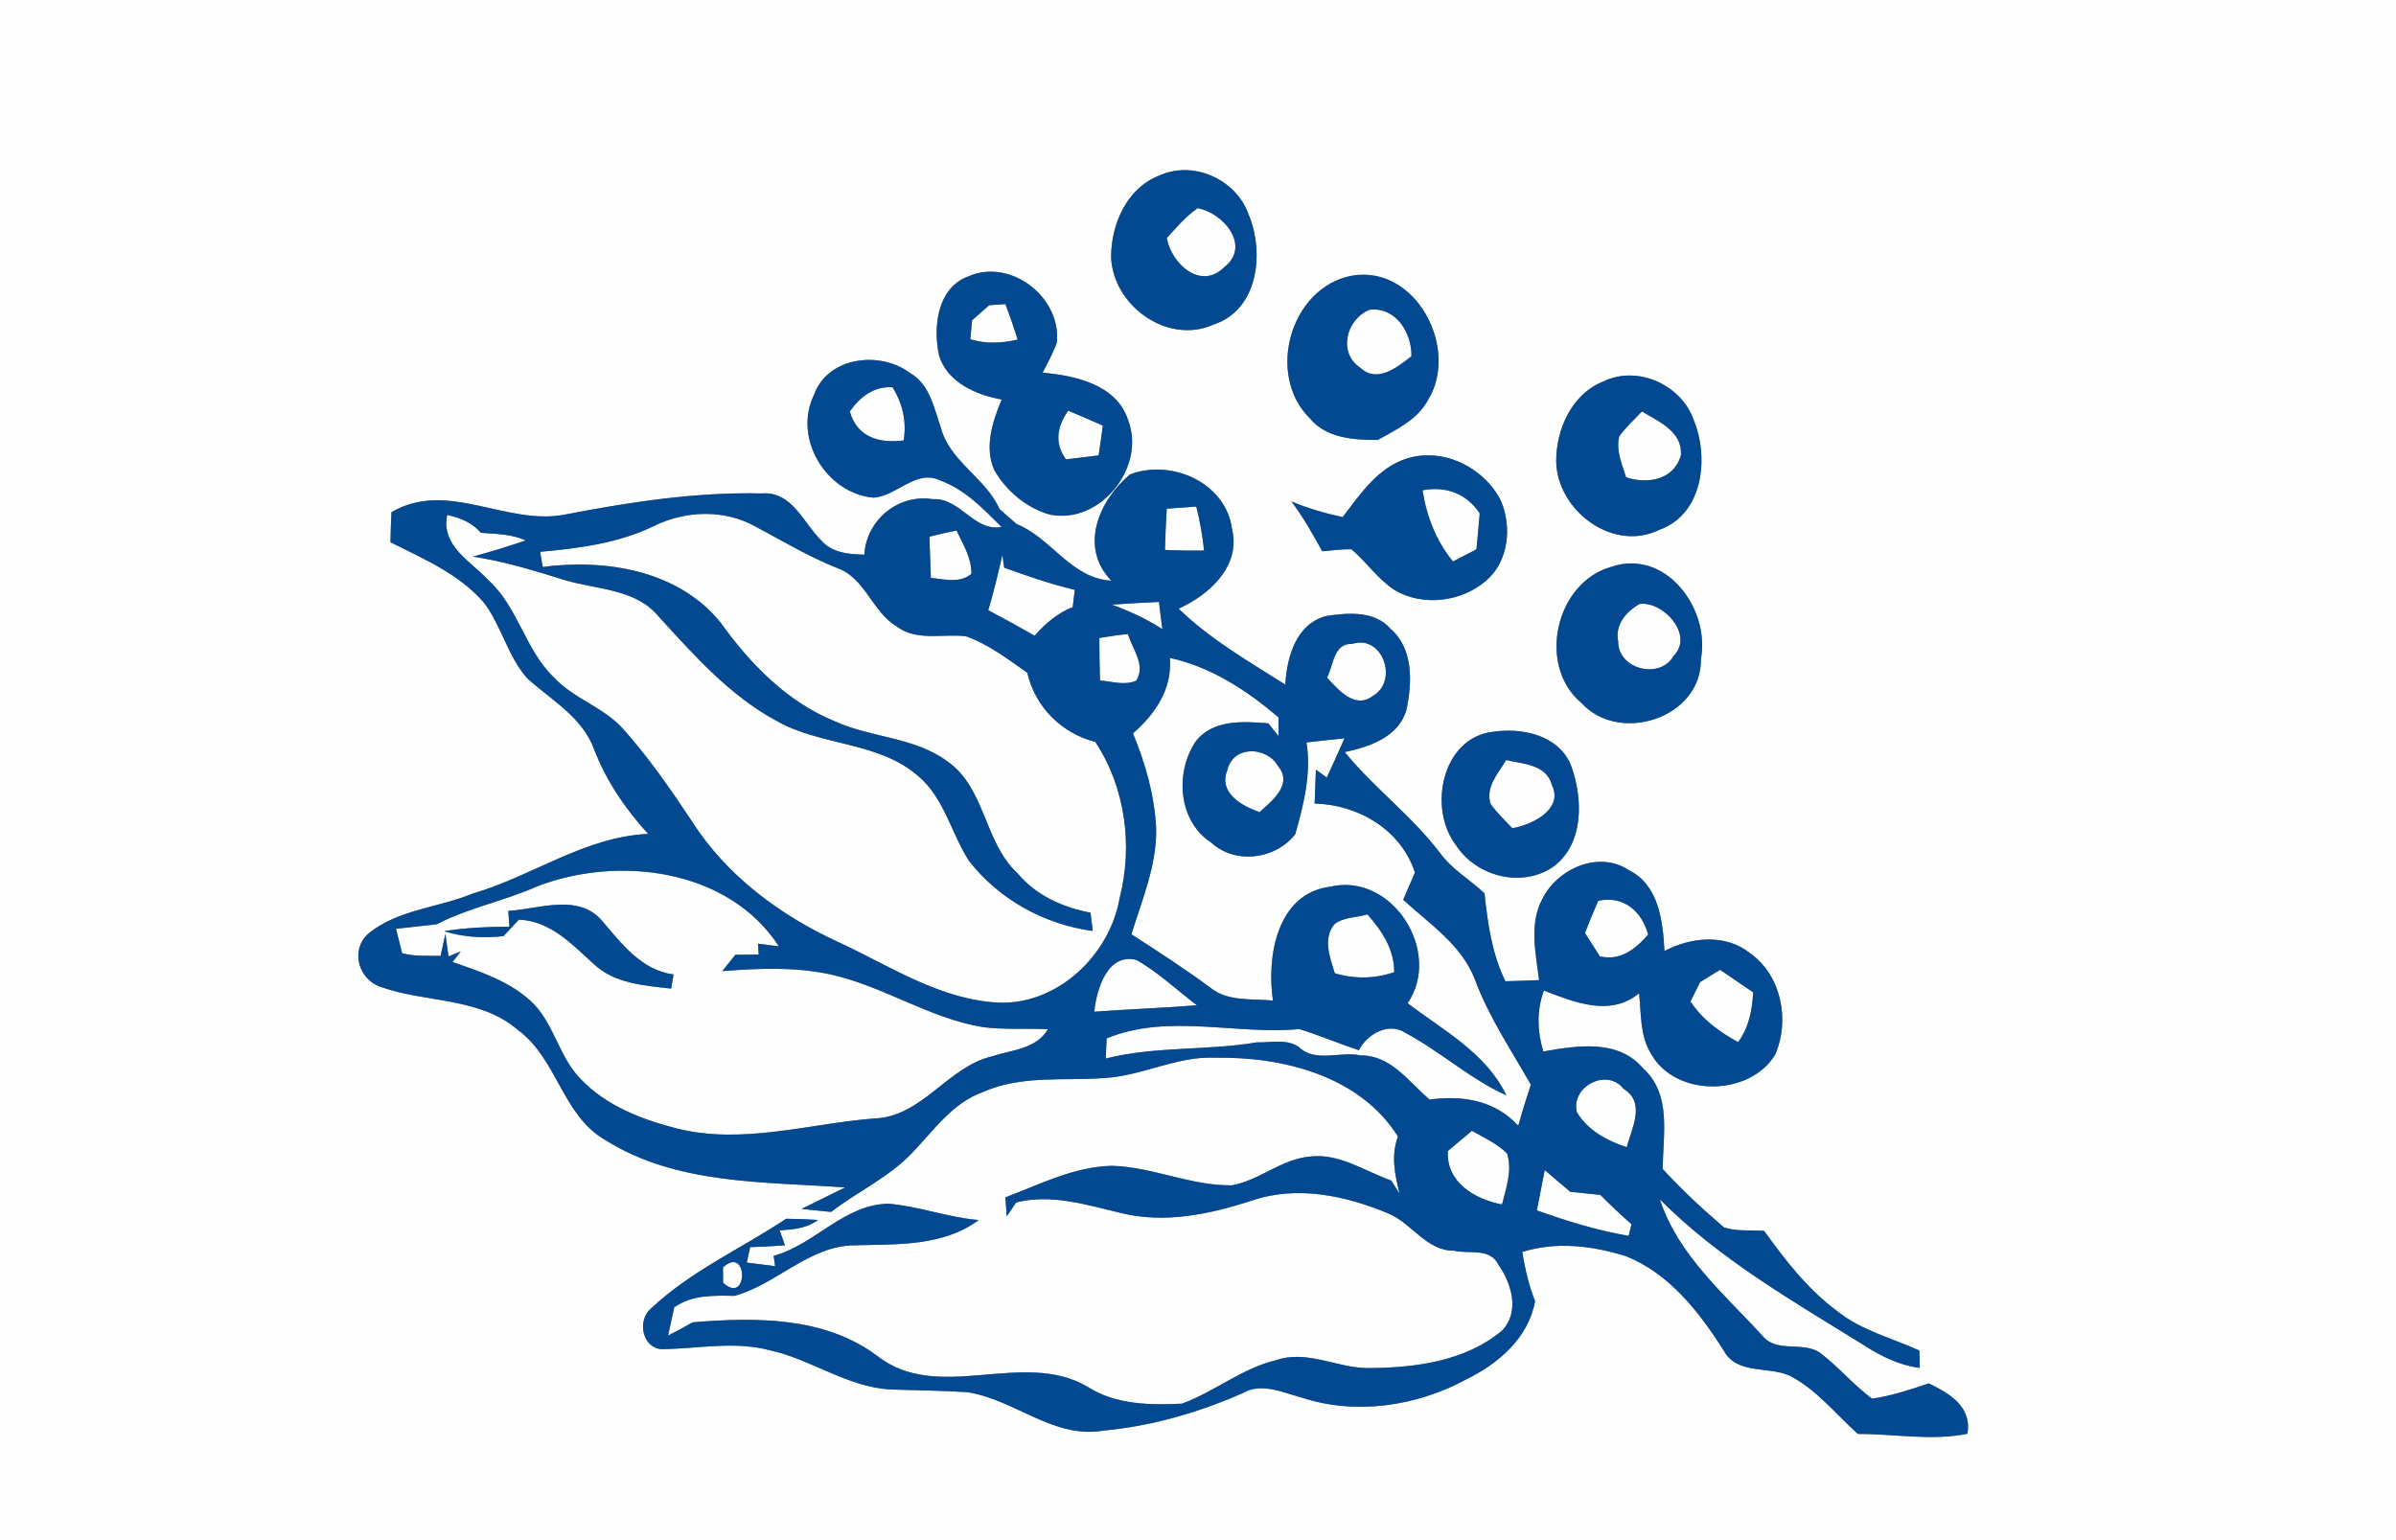 <?xml version="1.0" encoding="UTF-8" standalone="no"?>
<!DOCTYPE svg  PUBLIC '-//W3C//DTD SVG 1.1//EN'  'http://www.w3.org/Graphics/SVG/1.1/DTD/svg11.dtd'>
<svg width="280pt" xmlns="http://www.w3.org/2000/svg" viewBox="0 0 280 180" version="1.1" height="180pt">
 <rect x="0" y="0" width="280" height="180" fill="#808080" stroke="none"/>
 <g id="#fefefeff" fill="#fefefe">
  <path d="m0 0h280v180h-280v-180m135.39 20.56c-3.73 1.46-5.57 5.72-5.54 9.52 0.22 5.65 6.62 10.28 12 7.84 5.22-1.72 5.93-8.42 4.06-12.86-1.45-4.11-6.52-6.4-10.52-4.5m-22.2 11.73c-3.68 1.33-4.17 5.96-3.45 9.26 0.96 3.14 4.34 4.61 7.32 5.14-1.06 2.56-2.05 5.52-0.88 8.22 1.4 2.46 3.77 4.46 6.51 5.23 5.89 1.2 11.28-5.56 9.13-11.08-1.35-4.11-6.17-5.17-9.98-5.5 0.59-1.15 1.22-2.29 1.66-3.51 0.56-5.27-5.35-9.91-10.31-7.76m39.88 16.6c1.94 2.35 5.13 2.52 7.94 2.53 2.16-1.22 4.59-2.34 5.84-4.62 3.77-6.03-1.38-15.92-8.92-14.57-7.17 1.41-10 11.6-4.86 16.66m-57.95-2.73c-2.47 5.1 1.46 11.49 6.93 12 2.76-0.15 5.01-3.4 7.84-2 2.88 1.04 5.04 3.32 7.16 5.43-3.24 0.59-4.83-3.44-8.04-3.25-4.03-0.65-7.77 2.43-8 6.48-1.81-0.03-3.82-0.21-5.08-1.7-2.09-2.07-3.38-5.74-6.93-5.45-7.69-0.18-15.35 1-22.88 2.45-6.88 1.41-13.8-4.11-20.37-0.26-0.06 1.17-0.1 2.34-0.12 3.51 3.87 1.94 8.04 3.72 10.93 7.07 2.07 2.73 2.77 6.29 5.08 8.86 2.81 2.53 6.43 4.53 7.79 8.28 1.42 3.69 3.66 6.98 6.32 9.88-7.46 0.34-13.57 4.97-20.56 6.99-3.99 1.66-8.7 1.84-12.14 4.66-2.14 1.9-1.19 5.34 1.43 6.23 5.28 1.88 11.6 1.17 16.08 5.06 4.56 3.36 5.16 9.97 10.18 12.84 8.36 5.25 18.55 4.85 28.02 5.54-1.27 0.63-3.82 1.89-5.09 2.51 0.86 0.09 2.59 0.26 3.45 0.35 3.12-2.4 6.8-4.06 9.53-6.96 2.49-2.6 4.67-5.79 8.22-7.05 4.47-2.01 9.45-1.28 14.19-1.64 4.45-0.25 8.52-2.61 13.03-2.37 7.86-0.13 16.84 2.13 21.28 9.21-0.85 2.24-0.35 4.44 0.18 6.67l-0.97-1.53c-3.1-1.09-6.06-3.21-9.49-2.8-3.32 0.28-5.9 2.78-9.12 3.36-4.79 0.08-9.25-2.14-14.01-2.28-4.41 0.09-8.42 2.16-12.47 3.69 0.04 0.55 0.12 1.66 0.16 2.22 0.28-0.41 0.83-1.22 1.1-1.63 4.13-1.03 8.19 0.28 12.18 1.22 5.13 1.3 10.43 0.16 15.36-1.43 5.25-1.81 10.95-0.59 15.93 1.49 2.76 1.12 4.45 4.39 7.69 4.36 1.75 0.42 4.21-0.37 5.18 1.61 1.56 2.2 2.56 5.55 0.43 7.74-4.25 3.57-10.13 4.34-15.5 4.37-3.67 0.07-7.22-2.19-10.89-0.92-4 0.94-7.2 3.7-11.01 5.08-3.73 0.19-7.76 0.12-11.01-1.96-7.57-4.49-17.43 2.01-24.61-3.63-6.15-4.61-14.25-4.51-21.55-3.92-0.95 0.54-1.91 1.06-2.88 1.55l0.72-3.3c2.09-1.48 4.6-1.38 7.03-1.34 4.93-1.33 8.7-5.85 14.04-5.91 4.92-0.13 10.34 0.15 14.51-2.95-3.58-0.3-6.99-1.61-10.56-1.91-5.23 0.11-8.59 4.79-13.4 6.09 0.04 0.3 0.13 0.91 0.17 1.21-0.83-0.11-2.48-0.32-3.31-0.42l0.39-1.8c1.36-0.04 2.71-0.11 4.07-0.22-0.15-0.43-0.46-1.3-0.62-1.74 1.57-0.11 3.18-0.23 4.48-1.22-1.24-0.08-2.48-0.13-3.72-0.14-5.28 3.51-11.23 6.15-15.87 10.56-1.52 1.38-0.96 4.46 1.26 4.68 4.23-0.03 8.53-0.99 12.71 0.13 4.86 1.06 9.07 4.33 14.14 4.58 2.98 0.11 5.97 0.12 8.95 0.32 5.51 0.85 10.08 5.49 15.87 4.49 5.63-0.52 11.1-2.1 16.26-4.37 2.23-1.29 4.67-0.1 6.9 0.5 6.33 2.09 13.42 1.03 19.23-2.1 3.78-1.86 7.28-4.82 8.07-9.16-0.73-1.85-1.19-3.79-1.49-5.75 3.94-1.25 8.22-0.73 12.1 0.49 5.08 2.02 8.56 6.52 11.41 10.98 1.51 2.92 5.22 1.84 7.76 3 3.14 1.62 5.35 4.48 7.95 6.8 4.26-0.02 8.55 0.83 12.79-0.02 0.56-3.16-2.07-4.71-4.51-5.89-2.16 0.73-4.36 1.46-6.62 1.79-2.18-1.6-3.91-3.71-6.06-5.34-1.97-1.41-5.06 0.03-6.72-1.97-4.48-4.91-9.91-9.47-12.03-15.99 6.93 6.97 15.53 11.88 23.82 17.03 2 1.29 4.16 2.37 6.56 2.67-0.01-0.5-0.04-1.52-0.05-2.03-3.22-1.47-6.78-2.33-9.58-4.59-3.45-2.54-6.08-5.95-8.56-9.39-1.56-0.13-3.18 0.09-4.68-0.4-2.51-2.13-4.94-4.41-7.17-6.83 0.01-3.98 1.08-8.72-2.29-11.76-2.93-3.47-7.74-2.66-11.67-1.98-0.71-2.35-0.79-4.79 0.07-7.12 3.57 1.36 7.75 3.11 11.13 0.31 0.25 2.37 0.08 4.95 1.38 7.05 2.84 5.16 11.55 5.04 14.52 0.13 1.74-3.97 0.73-9.28-2.93-11.85-2.86-2.31-6.93-1.89-10.01-0.26-0.18-3.47-0.65-7.74-4.18-9.46-3.52-2.34-8.38-0.13-10.11 3.41-1.55 2.94-0.73 6.34-0.36 9.45-1.31 0.06-2.62 0.1-3.94 0.13-1.58-3.22-2.06-6.75-2.44-10.27-1.69-1.6-3.77-2.78-5.17-4.68-3.28-4.35-7.73-7.62-11.16-11.83 2.9-0.63 6.31-1.75 7.21-4.96 0.68-3.16 0.82-7.16-1.87-9.46-1.86-2.13-5.01-1.87-7.53-1.48-3.52 0.94-4.57 4.81-4.76 8.01-4.31-2.73-8.78-5.29-12.46-8.87 3.55-1.62 7.28-4.94 6.24-9.28-0.69-5.43-7.07-8.27-11.93-6.41-3.63 3.03-5.98 8.5-2.17 12.42-4.72-0.26-7.02-5-11.07-6.62-0.68-0.58-1.35-1.17-2.01-1.76-1.63-3.67-5.84-5.56-6.86-9.54-0.8-2.26-1.28-5.02-3.55-6.32-3.48-2.68-9.67-1.97-11.27 2.53m92.29-1.59c-3.73 1.44-5.59 5.64-5.55 9.43 0.17 5.71 6.64 10.59 12.08 7.91 5.09-1.84 5.81-8.39 3.99-12.81-1.42-4.1-6.54-6.46-10.52-4.53m-22.98 9.01c-3.41 1.06-5.47 4.18-7.53 6.86-2.04-0.45-4.05-1.02-5.98-1.83 1.37 1.83 2.51 3.82 3.6 5.82 1.13-0.11 2.27-0.25 3.41-0.24 1.77 1.5 3.08 3.49 5.04 4.77 3.31 1.97 7.88 1.39 10.75-1.14 2.61-2.27 2.99-6.32 1.64-9.37-1.98-3.85-6.71-6.17-10.93-4.87m23.83 12.68c-6.48 1.84-8.68 11.54-3.44 15.91 4.43 4.85 14.06 1.74 13.95-5.15 1.1-5.89-4.12-12.96-10.51-10.76m-13.82 19.27c-5.96 0.72-7.57 8.97-4.31 13.22 2.34 3.65 7.56 5.04 11.26 2.64 3.79-2.69 3.64-8.16 2.14-12.09-1.51-3.43-5.73-4.28-9.09-3.77z"/>
  <path d="m136.35 27.82c1.13-1.23 2.22-2.54 3.61-3.49 3 0.54 6.27 4.39 3.13 6.88-2.76 2.77-6.19-0.37-6.74-3.39z"/>
  <path d="m115.6 35.67c0.48-0.03 1.43-0.1 1.9-0.13 0.51 1.37 0.99 2.75 1.43 4.15-1.85 0.43-3.71 0.53-5.54-0.04 0.05-0.56 0.16-1.67 0.21-2.22 0.67-0.59 1.33-1.17 2-1.76z"/>
  <path d="m158.99 43c-2.68-1.77-1.68-5.67 1.05-6.8 3.07-0.37 4.97 2.7 4.9 5.44-1.62 1.26-4 3.2-5.95 1.36z"/>
  <path d="m99.31 48.08c1.18-1.68 2.82-2.97 4.99-2.82 1.19 1.88 1.66 4.01 1.31 6.21-2.86 0.39-5.47-0.38-6.3-3.39z"/>
  <path d="m124.57 53.69c-1.39-1.9-1.03-3.87 0.26-5.69 1.36 0.56 2.71 1.15 4.05 1.74-0.15 1.16-0.32 2.32-0.49 3.48-0.95 0.12-2.87 0.35-3.82 0.47z"/>
  <path d="m189.23 50.99c0.77-1.06 1.74-1.96 2.65-2.9 1.96 1.18 4.72 2.31 4.56 5.09-0.79 2.91-3.89 3.44-6.41 2.61-0.48-1.55-1.22-3.15-0.8-4.8z"/>
  <path d="m166.24 57.3c2.7-0.52 5.16 0.38 6.68 2.7-0.12 1.4-0.24 2.8-0.38 4.2-0.92 0.47-1.83 0.94-2.74 1.42-1.97-2.38-3.09-5.29-3.56-8.32z"/>
  <path d="m136.35 59.45c1.15-0.08 2.3-0.16 3.45-0.25 0.44 1.69 0.73 3.41 0.91 5.14-1.53 0.03-3.05 0-4.57-0.07 0.04-1.61 0.11-3.22 0.21-4.82z"/>
  <path d="m52.26 60.18c1.5 0.32 2.92 0.9 3.94 2.09 1.77 0.13 3.59 0.14 5.24 0.89-2.04 0.7-4.09 1.33-6.17 1.89 3.64 0.55 7.15 1.63 10.66 2.72 3.77 1.16 8.34 0.99 11.06 4.3 4.12 4.51 8.26 9.2 13.71 12.15 5.18 2.98 11.91 2.41 16.56 6.44 3.1 2.58 3.89 6.72 5.99 9.97 3.51 4.49 8.81 7.42 14.45 8.17-0.06-0.53-0.2-1.59-0.26-2.13-3.26-0.62-6.39-2.03-8.54-4.62-3.92-3.62-3.71-9.94-8.19-13.07-3.85-2.85-8.9-2.74-13.15-4.68-5.59-2.27-9.9-6.73-13.36-11.55-4.94-6.1-13.39-7.45-20.78-6.49-0.07-0.44-0.23-1.33-0.3-1.77 4.55-0.41 9.17-1 13.33-3.03 3.7-1.82 8.29-1.95 11.92 0.12 3.11 1.66 6.15 3.48 9.43 4.79 3.32 1.15 4.11 5.14 7 6.85 2.34 1.76 5.38 0.82 8.07 1.14 2.65 0.93 4.9 2.67 7.18 4.27 0.93 3.99 3.98 7.06 7.95 8.08 3.51 5.29 4.42 12.15 2.84 18.26-1.13 6.53-7.03 12.29-13.82 12.22-7-0.21-12.93-4.27-19.08-7.1-6.77-3.11-13.02-7.74-17.07-14.08-2.48-3.75-5.06-7.46-8.06-10.83-2.29-2.54-5.78-3.52-8.1-6.03-3.35-3.22-4.17-8.2-7.63-11.34-2.1-2.25-5.57-4.01-4.82-7.63z"/>
  <path d="m108.61 62.72c1.05-0.27 2.1-0.51 3.17-0.72 0.76 1.62 1.78 3.2 1.74 5.07-1.38 1.14-3.14 0.62-4.74 0.47-0.06-1.61-0.12-3.21-0.17-4.82z"/>
  <path d="m117.14 64.85c0.05 0.37 0.15 1.12 0.21 1.49 2.71 0.98 5.44 1.92 8.25 2.6l-0.24 2.01c-1.77 0.7-3.21 1.93-4.45 3.35-1.79-1.03-3.59-2.02-5.42-2.98 0.64-2.13 1.15-4.3 1.65-6.47z"/>
  <path d="m129.91 70.66c1.84-0.12 3.68-0.23 5.53-0.31 0.12 1.06 0.26 2.12 0.4 3.18-1.85-1.19-3.86-2.12-5.93-2.87z"/>
  <path d="m191.58 70.6c2.65-0.45 6.47 3.56 4.01 6.05-1.61 2.83-6.52 1.58-6.49-1.69-0.39-1.94 0.91-3.46 2.48-4.36z"/>
  <path d="m128.47 74.56c1.11-0.19 2.23-0.35 3.35-0.46 0.48 1.73 2.15 3.67 0.95 5.46-1.35 0.59-2.83 0.07-4.22-0.03-0.05-1.66-0.08-3.31-0.08-4.97z"/>
  <path d="m155.08 79.2c0.74-1.4 0.76-4.04 2.9-3.94 3.59-1.2 5.53 4.36 2.42 6.1-2.09 1.55-4-0.75-5.32-2.16z"/>
  <path d="m136.71 76.89c4.82 1.05 9 3.79 12.7 6.95 0 0.55 0.01 1.65 0.01 2.2-0.3-0.38-0.9-1.13-1.2-1.5-2.94-0.24-6.55-0.49-8.53 2.18-2.39 3.62-2 9.25 1.85 11.75 2.82 2.6 7.53 1.98 9.83-0.98 0.98-3.49 1.89-7.08 1.31-10.72 1.47-0.18 2.96-0.33 4.44-0.48-0.68 1.54-1.36 3.07-2.07 4.59l-1.27-0.93c-0.04 1.32-0.09 2.64-0.15 3.96 5.1 0.13 10.1 3.06 11.72 8.07-0.34 0.79-1.03 2.37-1.37 3.17 3.07 2.84 6.84 5.27 8.39 9.35 1.63 4.38 4.24 8.24 6.53 12.27-0.53 1.59-1.02 3.19-1.48 4.8-2.71-2.98-6.51-3.58-10.35-3.06-2.43-2.04-4.51-5.2-8.06-5.16-2.42-0.54-5.31 0.93-7.28-1.03-1.45-0.92-3.22-0.45-4.82-0.5-5.85 0.99-11.87 0.43-17.69 1.89 0.02-0.59 0.08-1.76 0.1-2.35 7.17-2.96 15.05-0.39 22.53-1.09 2.35 0.73 4.61 1.7 6.95 2.47 0.94-1.9 3.55-3.35 5.49-2 4.07 2.17 7.51 5.37 11.74 7.27-2.35-4.93-7.37-7.6-11.54-10.76 4.11-6-1.79-15.33-9.05-13.62-6.23 0.79-7.44 8.2-6.68 13.31-2.44-0.25-5.23 0.16-7.28-1.48-2.99-2.22-6.13-4.24-9.26-6.27 1.23-4.03 2.97-8.04 2.89-12.33-0.17-3.85-1.25-7.6-2.71-11.15 2.6-2.27 4.61-5.19 4.31-8.82z"/>
  <path d="m143.42 90.03c0.67-2.95 4.62-2.84 5.96-0.46 1.75 2.11-0.75 4.04-2.19 5.35-2.07-0.74-4.82-2.24-3.77-4.89z"/>
  <path d="m174.19 93.96c-0.62-2 0.89-3.56 1.82-5.13 2.03 0.47 4.7 0.49 5.36 2.94 1.36 2.84-2.35 4.64-4.64 5.03-0.87-0.93-1.8-1.8-2.54-2.84z"/>
  <path d="m62.8 103.58c9.55-3.66 22.36-2.02 28.23 7.03l-2.45-0.32c0.02 0.31 0.06 0.95 0.09 1.27-0.69 0.01-2.05 0.02-2.74 0.03-0.38 0.48-1.14 1.43-1.52 1.91 4.17-0.33 8.42-0.52 12.54 0.36 6.23 1.34 11.64 5.17 17.97 6.19 2.5 0.31 5.03 0.11 7.54 0.24-1.36 2.33-4.21 2.4-6.5 3.16-5.23 1.21-8.17 7.09-13.81 7.27-7.68 0.61-15.41 3.1-23.09 1.16-4.08-1.04-8.23-2.65-11.18-5.75-2.62-2.63-3.13-6.67-5.91-9.18-2.55-2.32-5.9-3.41-9.09-4.52l0.97-1.23-1.44 0.58-0.36-2.64c-0.14 0.65-0.42 1.93-0.56 2.58-1.5-0.04-3.03 0.09-4.5-0.32-0.17-0.71-0.53-2.14-0.71-2.85 1.59-0.18 3.18-0.35 4.76-0.53 3.74-1.94 7.93-2.73 11.76-4.44m-3.4 2.88c0.03 0.47 0.09 1.39 0.13 1.85-2.55 0.01-5.11 0.11-7.63 0.52 2.24 0.72 4.6 0.82 6.93 0.58 0.45-0.48 1.36-1.45 1.81-1.93 3.7 0.15 6.21 2.89 8.75 5.19 2.43 2.29 5.9 2.51 9.04 2.87l0.28-1.65c-3.77-0.51-6.06-3.6-8.35-6.27-2.77-3.25-7.37-1.38-10.96-1.16z"/>
  <path d="m185.22 109.04c0.49-1.26 1.01-2.52 1.55-3.76 2.96-0.64 5.08 1.2 5.84 3.94-1.47 1.71-3.26 3.12-5.65 2.55-0.43-0.68-1.3-2.05-1.74-2.73z"/>
  <path d="m155.97 107.99c1.08-0.82 2.57-0.74 3.83-1.12 1.7 1.91 3.14 4.09 3.13 6.75-2.27 0.78-4.65 0.82-6.94 0.13-0.57-1.82-1.45-4.1-0.02-5.76z"/>
  <path d="m127.88 118.24c0.24-2.57 1.54-6.94 4.95-6.04 2.55 1.46 4.71 3.52 7.04 5.29-3.99 0.33-8 0.45-11.99 0.75z"/>
  <path d="m198.68 114.78c0.58-0.36 1.74-1.08 2.33-1.44 1.29 0.87 2.58 1.76 3.87 2.64-0.12 2.07-0.49 4.13-1.77 5.82-2.16-1.2-4.2-2.65-5.56-4.76 0.29-0.57 0.85-1.69 1.13-2.26z"/>
  <path d="m184.27 129.98c-0.73-2.97 3.5-5.23 5.47-2.72 2.62 1.61 0.95 4.6 0.36 6.82-2.29-0.75-4.56-1.97-5.83-4.1z"/>
  <path d="m169.2 134.52c0.94-0.79 1.87-1.58 2.81-2.36 1.41 0.8 2.94 1.49 4.11 2.65 0.64 2.01-0.11 4.02-0.59 5.96-3.17-0.6-6.55-2.59-6.33-6.25z"/>
  <path d="m180.52 136.75c0.99 0.85 1.98 1.7 2.99 2.54 1.16 0.11 2.33 0.23 3.51 0.36 1.17 1.18 2.38 2.33 3.64 3.43-0.08 0.34-0.25 1.02-0.33 1.36-3.67-0.62-7.23-1.73-10.73-2.98 0.31-1.57 0.62-3.14 0.92-4.71z"/>
  <path d="m84.49 148.12c2.96-2.69 2.98 4.52 0.01 1.8 0-0.45-0.01-1.35-0.01-1.8z"/>
 </g>
 <g id="#034991ff" fill="#034991">
  <path d="m135.39 20.56c4-1.9 9.07 0.39 10.52 4.5 1.87 4.44 1.16 11.14-4.06 12.86-5.38 2.44-11.78-2.19-12-7.84-0.03-3.8 1.81-8.06 5.54-9.52m0.96 7.26c0.55 3.02 3.98 6.16 6.74 3.39 3.14-2.49-0.13-6.34-3.13-6.88-1.39 0.95-2.48 2.26-3.61 3.49z"/>
  <path d="m113.19 32.29c4.96-2.15 10.87 2.49 10.31 7.76-0.44 1.22-1.07 2.36-1.66 3.51 3.81 0.33 8.63 1.39 9.98 5.5 2.15 5.52-3.24 12.28-9.13 11.08-2.74-0.77-5.11-2.77-6.51-5.23-1.17-2.7-0.18-5.66 0.88-8.22-2.98-0.53-6.36-2-7.32-5.14-0.72-3.3-0.23-7.93 3.45-9.26m2.41 3.38c-0.67 0.59-1.33 1.17-2 1.76-0.05 0.55-0.16 1.66-0.21 2.22 1.83 0.57 3.69 0.47 5.54 0.04-0.44-1.4-0.92-2.78-1.43-4.15-0.47 0.03-1.42 0.1-1.9 0.13m8.97 18.02c0.95-0.12 2.87-0.35 3.82-0.47 0.17-1.16 0.34-2.32 0.49-3.48-1.34-0.59-2.69-1.18-4.05-1.74-1.29 1.82-1.65 3.79-0.26 5.69z"/>
  <path d="m153.07 48.89c-5.14-5.06-2.31-15.25 4.86-16.66 7.54-1.35 12.69 8.54 8.92 14.57-1.25 2.28-3.68 3.4-5.84 4.62-2.81-0.01-6-0.18-7.94-2.53m5.92-5.89c1.95 1.84 4.33-0.1 5.95-1.36 0.07-2.74-1.83-5.81-4.9-5.44-2.73 1.13-3.73 5.03-1.05 6.8z"/>
  <path d="m95.12 46.16c1.6-4.5 7.79-5.21 11.27-2.53 2.27 1.3 2.75 4.06 3.55 6.32 1.02 3.98 5.23 5.87 6.86 9.54 0.66 0.59 1.33 1.18 2.01 1.76 4.05 1.62 6.35 6.36 11.07 6.62-3.81-3.92-1.46-9.39 2.17-12.42 4.86-1.86 11.24 0.98 11.93 6.41 1.04 4.34-2.69 7.66-6.24 9.28 3.68 3.58 8.15 6.14 12.46 8.87 0.19-3.2 1.24-7.07 4.76-8.01 2.52-0.39 5.67-0.65 7.53 1.48 2.69 2.3 2.55 6.3 1.87 9.46-0.9 3.21-4.31 4.33-7.21 4.96 3.43 4.21 7.88 7.48 11.16 11.83 1.4 1.9 3.48 3.08 5.17 4.68 0.38 3.52 0.86 7.05 2.44 10.27 1.32-0.03 2.63-0.07 3.94-0.13-0.37-3.11-1.19-6.51 0.36-9.45 1.73-3.54 6.59-5.75 10.11-3.41 3.53 1.72 4 5.99 4.18 9.46 3.08-1.63 7.15-2.05 10.01 0.26 3.66 2.57 4.67 7.88 2.93 11.85-2.97 4.91-11.68 5.03-14.52-0.13-1.3-2.1-1.13-4.68-1.38-7.05-3.38 2.8-7.56 1.05-11.13-0.31-0.86 2.33-0.78 4.77-0.07 7.12 3.93-0.68 8.74-1.49 11.67 1.98 3.37 3.04 2.3 7.78 2.29 11.76 2.23 2.42 4.66 4.7 7.17 6.83 1.5 0.49 3.12 0.27 4.68 0.4 2.48 3.44 5.11 6.85 8.56 9.39 2.8 2.26 6.36 3.12 9.58 4.59 0.01 0.51 0.04 1.53 0.05 2.03-2.4-0.3-4.56-1.38-6.56-2.67-8.29-5.15-16.89-10.06-23.82-17.03 2.12 6.52 7.55 11.08 12.03 15.99 1.66 2 4.75 0.56 6.72 1.97 2.15 1.63 3.88 3.74 6.06 5.34 2.26-0.33 4.46-1.06 6.62-1.79 2.44 1.18 5.07 2.73 4.51 5.89-4.24 0.85-8.53 0-12.79 0.02-2.6-2.32-4.81-5.18-7.95-6.8-2.54-1.16-6.25-0.08-7.76-3-2.85-4.46-6.33-8.96-11.41-10.98-3.88-1.22-8.16-1.74-12.1-0.49 0.3 1.96 0.76 3.9 1.49 5.75-0.79 4.34-4.29 7.3-8.07 9.16-5.81 3.13-12.9 4.19-19.23 2.1-2.23-0.6-4.67-1.79-6.9-0.5-5.16 2.27-10.63 3.85-16.26 4.37-5.79 1-10.36-3.64-15.87-4.49-2.98-0.2-5.97-0.21-8.95-0.32-5.07-0.25-9.28-3.52-14.14-4.58-4.18-1.12-8.48-0.16-12.71-0.13-2.22-0.22-2.78-3.3-1.26-4.68 4.64-4.41 10.59-7.05 15.87-10.56 1.24 0.01 2.48 0.06 3.72 0.14-1.3 0.99-2.91 1.11-4.48 1.22 0.16 0.44 0.47 1.31 0.62 1.74-1.36 0.11-2.71 0.18-4.07 0.22l-0.39 1.8c0.83 0.1 2.48 0.31 3.31 0.42-0.04-0.3-0.13-0.91-0.17-1.21 4.81-1.3 8.17-5.98 13.4-6.09 3.57 0.3 6.98 1.61 10.56 1.91-4.17 3.1-9.59 2.82-14.51 2.95-5.34 0.06-9.11 4.58-14.04 5.91-2.43-0.04-4.94-0.14-7.03 1.34l-0.72 3.3c0.97-0.49 1.93-1.01 2.88-1.55 7.3-0.59 15.4-0.69 21.55 3.92 7.18 5.64 17.04-0.86 24.61 3.63 3.25 2.08 7.28 2.15 11.01 1.96 3.81-1.38 7.01-4.14 11.01-5.08 3.67-1.27 7.22 0.99 10.89 0.92 5.37-0.03 11.25-0.8 15.5-4.37 2.13-2.19 1.13-5.54-0.43-7.74-0.97-1.98-3.43-1.19-5.18-1.61-3.24 0.03-4.93-3.24-7.69-4.36-4.98-2.08-10.68-3.3-15.93-1.49-4.93 1.59-10.23 2.73-15.36 1.43-3.99-0.94-8.05-2.25-12.18-1.22-0.27 0.41-0.82 1.22-1.1 1.63-0.04-0.56-0.12-1.67-0.16-2.22 4.05-1.53 8.06-3.6 12.47-3.69 4.76 0.14 9.22 2.36 14.01 2.28 3.22-0.58 5.8-3.08 9.12-3.36 3.43-0.41 6.39 1.71 9.49 2.8l0.97 1.53c-0.53-2.23-1.03-4.43-0.18-6.67-4.44-7.08-13.42-9.34-21.28-9.21-4.51-0.24-8.58 2.12-13.03 2.37-4.74 0.36-9.72-0.37-14.19 1.64-3.55 1.26-5.73 4.45-8.22 7.05-2.73 2.9-6.41 4.56-9.53 6.96-0.86-0.09-2.59-0.26-3.45-0.35 1.27-0.62 3.82-1.88 5.09-2.51-9.47-0.69-19.66-0.29-28.02-5.54-5.02-2.87-5.62-9.48-10.18-12.84-4.48-3.89-10.8-3.18-16.08-5.06-2.62-0.89-3.57-4.33-1.43-6.23 3.44-2.82 8.15-3 12.14-4.66 6.99-2.02 13.1-6.65 20.56-6.99-2.66-2.9-4.9-6.19-6.32-9.88-1.36-3.75-4.98-5.75-7.79-8.28-2.31-2.57-3.01-6.13-5.08-8.86-2.89-3.35-7.06-5.13-10.93-7.07 0.02-1.17 0.06-2.34 0.12-3.51 6.57-3.85 13.49 1.67 20.37 0.26 7.53-1.45 15.19-2.63 22.88-2.45 3.55-0.29 4.84 3.38 6.93 5.45 1.26 1.49 3.27 1.67 5.08 1.7 0.23-4.05 3.97-7.13 8-6.48 3.21-0.19 4.8 3.84 8.04 3.25-2.12-2.11-4.28-4.39-7.16-5.43-2.83-1.4-5.08 1.85-7.84 2-5.47-0.51-9.4-6.9-6.93-12m4.19 1.92c0.83 3.01 3.44 3.78 6.3 3.39 0.35-2.2-0.12-4.33-1.31-6.21-2.17-0.15-3.81 1.14-4.99 2.82m37.04 11.37c-0.1 1.6-0.17 3.21-0.21 4.82 1.52 0.07 3.04 0.1 4.57 0.07-0.18-1.73-0.47-3.45-0.91-5.14-1.15 0.09-2.3 0.17-3.45 0.25m-84.09 0.73c-0.75 3.62 2.72 5.38 4.82 7.63 3.46 3.14 4.28 8.12 7.63 11.34 2.32 2.51 5.81 3.49 8.1 6.03 3 3.37 5.58 7.08 8.06 10.83 4.05 6.34 10.3 10.97 17.07 14.08 6.15 2.83 12.08 6.89 19.08 7.1 6.79 0.07 12.69-5.69 13.82-12.22 1.58-6.11 0.67-12.97-2.84-18.26-3.97-1.02-7.02-4.09-7.95-8.08-2.28-1.6-4.53-3.34-7.18-4.27-2.69-0.32-5.73 0.62-8.07-1.14-2.89-1.71-3.68-5.7-7-6.85-3.28-1.31-6.32-3.13-9.43-4.79-3.63-2.07-8.22-1.94-11.92-0.12-4.16 2.03-8.78 2.62-13.33 3.03 0.07 0.44 0.23 1.33 0.3 1.77 7.39-0.96 15.84 0.39 20.78 6.49 3.46 4.82 7.77 9.28 13.36 11.55 4.25 1.94 9.3 1.83 13.15 4.68 4.48 3.13 4.27 9.45 8.19 13.07 2.15 2.59 5.28 4 8.54 4.62 0.06 0.54 0.2 1.6 0.26 2.13-5.64-0.75-10.94-3.68-14.45-8.17-2.1-3.25-2.89-7.39-5.99-9.97-4.65-4.03-11.38-3.46-16.56-6.44-5.45-2.95-9.59-7.64-13.71-12.15-2.72-3.31-7.29-3.14-11.06-4.3-3.51-1.09-7.02-2.17-10.66-2.72 2.08-0.56 4.13-1.19 6.17-1.89-1.65-0.75-3.47-0.76-5.24-0.89-1.02-1.19-2.44-1.77-3.94-2.09m56.35 2.54c0.05 1.61 0.11 3.21 0.17 4.82 1.6 0.15 3.36 0.67 4.74-0.47 0.04-1.87-0.98-3.45-1.74-5.07-1.07 0.21-2.12 0.45-3.17 0.72m8.53 2.13c-0.5 2.17-1.01 4.34-1.65 6.47 1.83 0.96 3.63 1.95 5.42 2.98 1.24-1.42 2.68-2.65 4.45-3.35l0.24-2.01c-2.81-0.68-5.54-1.62-8.25-2.6-0.06-0.37-0.16-1.12-0.21-1.49m12.77 5.81c2.07 0.75 4.08 1.68 5.93 2.87-0.14-1.06-0.28-2.12-0.4-3.18-1.85 0.08-3.69 0.19-5.53 0.31m-1.44 3.9c0 1.66 0.03 3.31 0.08 4.97 1.39 0.1 2.87 0.62 4.22 0.03 1.2-1.79-0.47-3.73-0.95-5.46-1.12 0.11-2.24 0.27-3.35 0.46m26.61 4.64c1.32 1.41 3.23 3.71 5.32 2.16 3.11-1.74 1.17-7.3-2.42-6.1-2.14-0.1-2.16 2.54-2.9 3.94m-18.37-2.31c0.3 3.63-1.71 6.55-4.31 8.82 1.46 3.55 2.54 7.3 2.71 11.15 0.08 4.29-1.66 8.3-2.89 12.33 3.13 2.03 6.27 4.05 9.26 6.27 2.05 1.64 4.84 1.23 7.28 1.48-0.76-5.11 0.45-12.52 6.68-13.31 7.26-1.71 13.16 7.62 9.05 13.62 4.17 3.16 9.19 5.83 11.54 10.76-4.23-1.9-7.67-5.1-11.74-7.27-1.94-1.35-4.55 0.1-5.49 2-2.34-0.77-4.6-1.74-6.95-2.47-7.48 0.7-15.36-1.87-22.53 1.09-0.02 0.59-0.08 1.76-0.1 2.35 5.82-1.46 11.84-0.9 17.69-1.89 1.6 0.05 3.37-0.42 4.82 0.5 1.97 1.96 4.86 0.49 7.28 1.03 3.55-0.04 5.63 3.12 8.06 5.16 3.84-0.52 7.64 0.08 10.35 3.06 0.46-1.61 0.95-3.21 1.48-4.8-2.29-4.03-4.9-7.89-6.53-12.27-1.55-4.08-5.32-6.51-8.39-9.35 0.34-0.8 1.03-2.38 1.37-3.17-1.62-5.01-6.62-7.94-11.72-8.07 0.06-1.32 0.11-2.64 0.15-3.96l1.27 0.93c0.71-1.52 1.39-3.05 2.07-4.59-1.48 0.15-2.97 0.3-4.44 0.48 0.58 3.64-0.33 7.23-1.31 10.72-2.3 2.96-7.01 3.58-9.83 0.98-3.85-2.5-4.24-8.13-1.85-11.75 1.98-2.67 5.59-2.42 8.53-2.18 0.3 0.37 0.9 1.12 1.2 1.5 0-0.55-0.01-1.65-0.01-2.2-3.7-3.16-7.88-5.9-12.7-6.95m6.71 13.14c-1.05 2.65 1.7 4.15 3.77 4.89 1.44-1.31 3.94-3.24 2.19-5.35-1.34-2.38-5.29-2.49-5.96 0.46m-80.62 13.55c-3.83 1.71-8.02 2.5-11.76 4.44-1.58 0.18-3.17 0.35-4.76 0.53 0.18 0.71 0.54 2.14 0.71 2.85 1.47 0.41 3 0.28 4.5 0.32 0.14-0.65 0.42-1.93 0.56-2.58l0.36 2.64 1.44-0.58-0.97 1.23c3.19 1.11 6.54 2.2 9.09 4.52 2.78 2.51 3.29 6.55 5.91 9.18 2.95 3.1 7.1 4.71 11.18 5.75 7.68 1.94 15.41-0.55 23.09-1.16 5.64-0.18 8.58-6.06 13.81-7.27 2.29-0.76 5.14-0.83 6.5-3.16-2.51-0.13-5.04 0.07-7.54-0.24-6.33-1.02-11.74-4.85-17.97-6.19-4.12-0.88-8.37-0.69-12.54-0.36 0.38-0.48 1.14-1.43 1.52-1.91 0.69-0.01 2.05-0.02 2.74-0.03-0.03-0.32-0.07-0.96-0.09-1.27l2.45 0.32c-5.87-9.05-18.68-10.69-28.23-7.03m122.42 5.46c0.44 0.68 1.31 2.05 1.74 2.73 2.39 0.57 4.18-0.84 5.65-2.55-0.76-2.74-2.88-4.58-5.84-3.94-0.54 1.24-1.06 2.5-1.55 3.76m-29.25-1.05c-1.43 1.66-0.55 3.94 0.02 5.76 2.29 0.69 4.67 0.65 6.94-0.13 0.01-2.66-1.43-4.84-3.13-6.75-1.26 0.38-2.75 0.3-3.83 1.12m-28.09 10.25c3.99-0.3 8-0.42 11.99-0.75-2.33-1.77-4.49-3.83-7.04-5.29-3.41-0.9-4.71 3.47-4.95 6.04m70.8-3.46c-0.28 0.57-0.84 1.69-1.13 2.26 1.36 2.11 3.4 3.56 5.56 4.76 1.28-1.69 1.65-3.75 1.77-5.82-1.29-0.88-2.58-1.77-3.87-2.64-0.59 0.36-1.75 1.08-2.33 1.44m-14.41 15.2c1.27 2.13 3.54 3.35 5.83 4.1 0.59-2.22 2.26-5.21-0.36-6.82-1.97-2.51-6.2-0.25-5.47 2.72m-15.07 4.54c-0.22 3.66 3.16 5.65 6.33 6.25 0.48-1.94 1.23-3.95 0.59-5.96-1.17-1.16-2.7-1.85-4.11-2.65-0.94 0.78-1.87 1.57-2.81 2.36m11.32 2.23c-0.3 1.57-0.61 3.14-0.92 4.71 3.5 1.25 7.06 2.36 10.73 2.98 0.08-0.34 0.25-1.02 0.33-1.36-1.26-1.1-2.47-2.25-3.64-3.43-1.18-0.13-2.35-0.25-3.51-0.36-1.01-0.84-2-1.69-2.99-2.54m-96.03 11.37c0 0.45 0.01 1.35 0.01 1.8 2.97 2.72 2.95-4.49-0.01-1.8z"/>
  <path d="m187.41 44.57c3.98-1.93 9.1 0.43 10.52 4.53 1.82 4.42 1.1 10.97-3.99 12.81-5.44 2.68-11.91-2.2-12.08-7.91-0.04-3.79 1.82-7.99 5.55-9.43m1.82 6.42c-0.42 1.65 0.32 3.25 0.8 4.8 2.52 0.83 5.62 0.3 6.41-2.61 0.16-2.78-2.6-3.91-4.56-5.09-0.91 0.94-1.88 1.84-2.65 2.9z"/>
  <path d="m164.43 53.58c4.22-1.3 8.95 1.02 10.93 4.87 1.35 3.05 0.97 7.1-1.64 9.37-2.87 2.53-7.44 3.11-10.75 1.14-1.96-1.28-3.27-3.27-5.04-4.77-1.14-0.01-2.28 0.13-3.41 0.24-1.09-2-2.23-3.99-3.6-5.82 1.93 0.81 3.94 1.38 5.98 1.83 2.06-2.68 4.12-5.8 7.53-6.86m1.81 3.72c0.47 3.03 1.59 5.94 3.56 8.32 0.91-0.48 1.82-0.95 2.74-1.42 0.14-1.4 0.26-2.8 0.38-4.2-1.52-2.32-3.98-3.22-6.68-2.7z"/>
  <path d="m188.26 66.26c6.39-2.2 11.61 4.87 10.51 10.76 0.11 6.89-9.52 10-13.95 5.15-5.24-4.37-3.04-14.07 3.44-15.91m3.32 4.34c-1.57 0.9-2.87 2.42-2.48 4.36-0.03 3.27 4.88 4.52 6.49 1.69 2.46-2.49-1.36-6.5-4.01-6.05z"/>
  <path d="m174.44 85.53c3.36-0.51 7.58 0.34 9.09 3.77 1.5 3.93 1.65 9.4-2.14 12.09-3.7 2.4-8.92 1.01-11.26-2.64-3.26-4.25-1.65-12.5 4.31-13.22m-0.25 8.43c0.74 1.04 1.67 1.91 2.54 2.84 2.29-0.39 6-2.19 4.64-5.03-0.66-2.45-3.33-2.47-5.36-2.94-0.93 1.57-2.44 3.13-1.82 5.13z"/>
  <path d="m59.4 106.46c3.59-0.22 8.19-2.09 10.96 1.16 2.29 2.67 4.58 5.76 8.35 6.27l-0.28 1.65c-3.14-0.36-6.61-0.58-9.04-2.87-2.54-2.3-5.05-5.04-8.75-5.19-0.45 0.48-1.36 1.45-1.81 1.93-2.33 0.24-4.69 0.14-6.93-0.58 2.52-0.41 5.08-0.51 7.63-0.52-0.04-0.46-0.1-1.38-0.13-1.85z"/>
 </g>
</svg>
